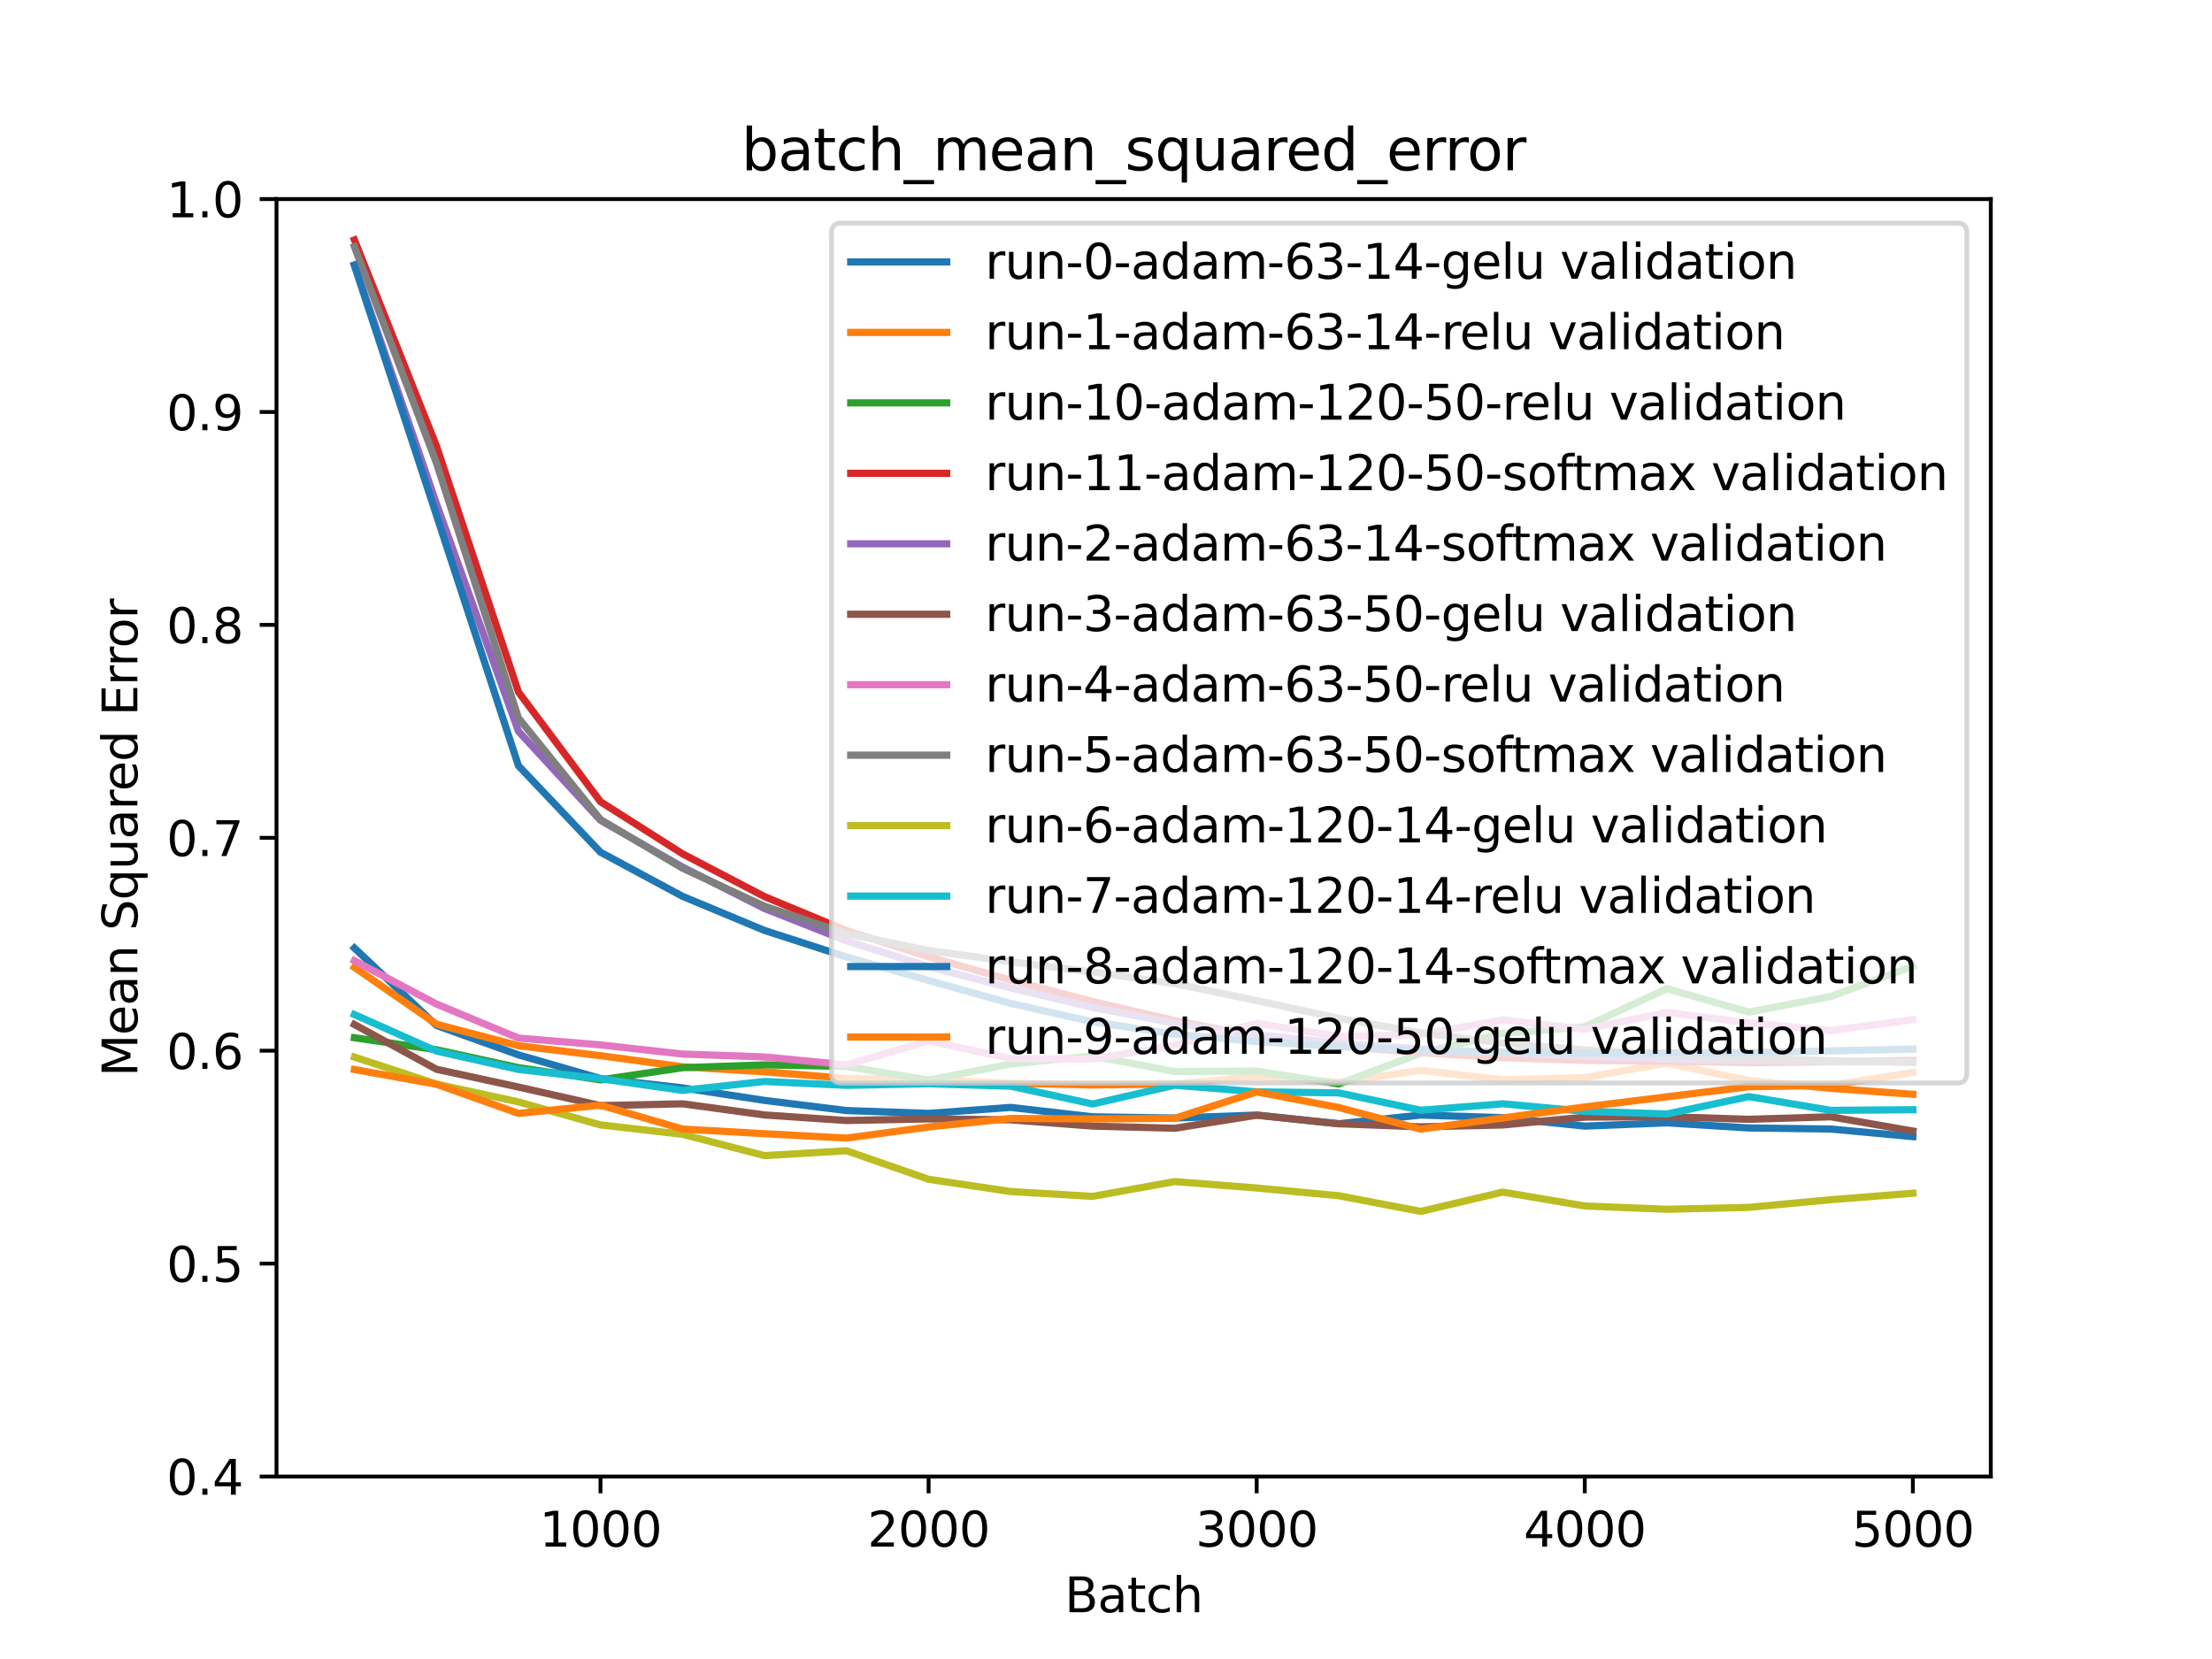 <?xml version="1.0" encoding="utf-8" standalone="no"?>
<!DOCTYPE svg PUBLIC "-//W3C//DTD SVG 1.1//EN"
  "http://www.w3.org/Graphics/SVG/1.1/DTD/svg11.dtd">
<svg height="345.6pt" version="1.1" viewBox="0 0 460.8 345.6" width="460.8pt" xmlns="http://www.w3.org/2000/svg" xmlns:xlink="http://www.w3.org/1999/xlink">
 <defs>
  <style type="text/css">*{stroke-linecap:butt;stroke-linejoin:round;}</style>
 </defs>
 <g id="figure_1">
  <g id="patch_1">
   <path d="M 0 345.6 
L 460.8 345.6 
L 460.8 0 
L 0 0 
z
" style="fill:#ffffff;"/>
  </g>
  <g id="axes_1">
   <g id="patch_2">
    <path d="M 57.6 307.584 
L 414.72 307.584 
L 414.72 41.472 
L 57.6 41.472 
z
" style="fill:#ffffff;"/>
   </g>
   <g id="matplotlib.axis_1">
    <g id="xtick_1">
     <g id="line2d_1">
      <defs>
       <path d="M 0 0 
L 0 3.5 
" id="m50bf892090" style="stroke:#000000;stroke-width:0.8;"/>
      </defs>
      <g>
       <use style="stroke:#000000;stroke-width:0.8;" x="125.094" xlink:href="#m50bf892090" y="307.584"/>
      </g>
     </g>
     <g id="text_1">
      <!-- 1000 -->
      <g transform="translate(112.369 322.182)scale(0.1 -0.1)">
       <defs>
        <path d="M 794 531 
L 1825 531 
L 1825 4091 
L 703 3866 
L 703 4441 
L 1819 4666 
L 2450 4666 
L 2450 531 
L 3481 531 
L 3481 0 
L 794 0 
L 794 531 
z
" id="DejaVuSans-31" transform="scale(0.016)"/>
        <path d="M 2034 4250 
Q 1547 4250 1301 3770 
Q 1056 3291 1056 2328 
Q 1056 1369 1301 889 
Q 1547 409 2034 409 
Q 2525 409 2770 889 
Q 3016 1369 3016 2328 
Q 3016 3291 2770 3770 
Q 2525 4250 2034 4250 
z
M 2034 4750 
Q 2819 4750 3233 4129 
Q 3647 3509 3647 2328 
Q 3647 1150 3233 529 
Q 2819 -91 2034 -91 
Q 1250 -91 836 529 
Q 422 1150 422 2328 
Q 422 3509 836 4129 
Q 1250 4750 2034 4750 
z
" id="DejaVuSans-30" transform="scale(0.016)"/>
       </defs>
       <use xlink:href="#DejaVuSans-31"/>
       <use x="63.623" xlink:href="#DejaVuSans-30"/>
       <use x="127.246" xlink:href="#DejaVuSans-30"/>
       <use x="190.869" xlink:href="#DejaVuSans-30"/>
      </g>
     </g>
    </g>
    <g id="xtick_2">
     <g id="line2d_2">
      <g>
       <use style="stroke:#000000;stroke-width:0.8;" x="193.442" xlink:href="#m50bf892090" y="307.584"/>
      </g>
     </g>
     <g id="text_2">
      <!-- 2000 -->
      <g transform="translate(180.717 322.182)scale(0.1 -0.1)">
       <defs>
        <path d="M 1228 531 
L 3431 531 
L 3431 0 
L 469 0 
L 469 531 
Q 828 903 1448 1529 
Q 2069 2156 2228 2338 
Q 2531 2678 2651 2914 
Q 2772 3150 2772 3378 
Q 2772 3750 2511 3984 
Q 2250 4219 1831 4219 
Q 1534 4219 1204 4116 
Q 875 4013 500 3803 
L 500 4441 
Q 881 4594 1212 4672 
Q 1544 4750 1819 4750 
Q 2544 4750 2975 4387 
Q 3406 4025 3406 3419 
Q 3406 3131 3298 2873 
Q 3191 2616 2906 2266 
Q 2828 2175 2409 1742 
Q 1991 1309 1228 531 
z
" id="DejaVuSans-32" transform="scale(0.016)"/>
       </defs>
       <use xlink:href="#DejaVuSans-32"/>
       <use x="63.623" xlink:href="#DejaVuSans-30"/>
       <use x="127.246" xlink:href="#DejaVuSans-30"/>
       <use x="190.869" xlink:href="#DejaVuSans-30"/>
      </g>
     </g>
    </g>
    <g id="xtick_3">
     <g id="line2d_3">
      <g>
       <use style="stroke:#000000;stroke-width:0.8;" x="261.791" xlink:href="#m50bf892090" y="307.584"/>
      </g>
     </g>
     <g id="text_3">
      <!-- 3000 -->
      <g transform="translate(249.066 322.182)scale(0.1 -0.1)">
       <defs>
        <path d="M 2597 2516 
Q 3050 2419 3304 2112 
Q 3559 1806 3559 1356 
Q 3559 666 3084 287 
Q 2609 -91 1734 -91 
Q 1441 -91 1130 -33 
Q 819 25 488 141 
L 488 750 
Q 750 597 1062 519 
Q 1375 441 1716 441 
Q 2309 441 2620 675 
Q 2931 909 2931 1356 
Q 2931 1769 2642 2001 
Q 2353 2234 1838 2234 
L 1294 2234 
L 1294 2753 
L 1863 2753 
Q 2328 2753 2575 2939 
Q 2822 3125 2822 3475 
Q 2822 3834 2567 4026 
Q 2313 4219 1838 4219 
Q 1578 4219 1281 4162 
Q 984 4106 628 3988 
L 628 4550 
Q 988 4650 1302 4700 
Q 1616 4750 1894 4750 
Q 2613 4750 3031 4423 
Q 3450 4097 3450 3541 
Q 3450 3153 3228 2886 
Q 3006 2619 2597 2516 
z
" id="DejaVuSans-33" transform="scale(0.016)"/>
       </defs>
       <use xlink:href="#DejaVuSans-33"/>
       <use x="63.623" xlink:href="#DejaVuSans-30"/>
       <use x="127.246" xlink:href="#DejaVuSans-30"/>
       <use x="190.869" xlink:href="#DejaVuSans-30"/>
      </g>
     </g>
    </g>
    <g id="xtick_4">
     <g id="line2d_4">
      <g>
       <use style="stroke:#000000;stroke-width:0.8;" x="330.139" xlink:href="#m50bf892090" y="307.584"/>
      </g>
     </g>
     <g id="text_4">
      <!-- 4000 -->
      <g transform="translate(317.414 322.182)scale(0.1 -0.1)">
       <defs>
        <path d="M 2419 4116 
L 825 1625 
L 2419 1625 
L 2419 4116 
z
M 2253 4666 
L 3047 4666 
L 3047 1625 
L 3713 1625 
L 3713 1100 
L 3047 1100 
L 3047 0 
L 2419 0 
L 2419 1100 
L 313 1100 
L 313 1709 
L 2253 4666 
z
" id="DejaVuSans-34" transform="scale(0.016)"/>
       </defs>
       <use xlink:href="#DejaVuSans-34"/>
       <use x="63.623" xlink:href="#DejaVuSans-30"/>
       <use x="127.246" xlink:href="#DejaVuSans-30"/>
       <use x="190.869" xlink:href="#DejaVuSans-30"/>
      </g>
     </g>
    </g>
    <g id="xtick_5">
     <g id="line2d_5">
      <g>
       <use style="stroke:#000000;stroke-width:0.8;" x="398.487" xlink:href="#m50bf892090" y="307.584"/>
      </g>
     </g>
     <g id="text_5">
      <!-- 5000 -->
      <g transform="translate(385.762 322.182)scale(0.1 -0.1)">
       <defs>
        <path d="M 691 4666 
L 3169 4666 
L 3169 4134 
L 1269 4134 
L 1269 2991 
Q 1406 3038 1543 3061 
Q 1681 3084 1819 3084 
Q 2600 3084 3056 2656 
Q 3513 2228 3513 1497 
Q 3513 744 3044 326 
Q 2575 -91 1722 -91 
Q 1428 -91 1123 -41 
Q 819 9 494 109 
L 494 744 
Q 775 591 1075 516 
Q 1375 441 1709 441 
Q 2250 441 2565 725 
Q 2881 1009 2881 1497 
Q 2881 1984 2565 2268 
Q 2250 2553 1709 2553 
Q 1456 2553 1204 2497 
Q 953 2441 691 2322 
L 691 4666 
z
" id="DejaVuSans-35" transform="scale(0.016)"/>
       </defs>
       <use xlink:href="#DejaVuSans-35"/>
       <use x="63.623" xlink:href="#DejaVuSans-30"/>
       <use x="127.246" xlink:href="#DejaVuSans-30"/>
       <use x="190.869" xlink:href="#DejaVuSans-30"/>
      </g>
     </g>
    </g>
    <g id="text_6">
     <!-- Batch -->
     <g transform="translate(221.787 335.861)scale(0.1 -0.1)">
      <defs>
       <path d="M 1259 2228 
L 1259 519 
L 2272 519 
Q 2781 519 3026 730 
Q 3272 941 3272 1375 
Q 3272 1813 3026 2020 
Q 2781 2228 2272 2228 
L 1259 2228 
z
M 1259 4147 
L 1259 2741 
L 2194 2741 
Q 2656 2741 2882 2914 
Q 3109 3088 3109 3444 
Q 3109 3797 2882 3972 
Q 2656 4147 2194 4147 
L 1259 4147 
z
M 628 4666 
L 2241 4666 
Q 2963 4666 3353 4366 
Q 3744 4066 3744 3513 
Q 3744 3084 3544 2831 
Q 3344 2578 2956 2516 
Q 3422 2416 3680 2098 
Q 3938 1781 3938 1306 
Q 3938 681 3513 340 
Q 3088 0 2303 0 
L 628 0 
L 628 4666 
z
" id="DejaVuSans-42" transform="scale(0.016)"/>
       <path d="M 2194 1759 
Q 1497 1759 1228 1600 
Q 959 1441 959 1056 
Q 959 750 1161 570 
Q 1363 391 1709 391 
Q 2188 391 2477 730 
Q 2766 1069 2766 1631 
L 2766 1759 
L 2194 1759 
z
M 3341 1997 
L 3341 0 
L 2766 0 
L 2766 531 
Q 2569 213 2275 61 
Q 1981 -91 1556 -91 
Q 1019 -91 701 211 
Q 384 513 384 1019 
Q 384 1609 779 1909 
Q 1175 2209 1959 2209 
L 2766 2209 
L 2766 2266 
Q 2766 2663 2505 2880 
Q 2244 3097 1772 3097 
Q 1472 3097 1187 3025 
Q 903 2953 641 2809 
L 641 3341 
Q 956 3463 1253 3523 
Q 1550 3584 1831 3584 
Q 2591 3584 2966 3190 
Q 3341 2797 3341 1997 
z
" id="DejaVuSans-61" transform="scale(0.016)"/>
       <path d="M 1172 4494 
L 1172 3500 
L 2356 3500 
L 2356 3053 
L 1172 3053 
L 1172 1153 
Q 1172 725 1289 603 
Q 1406 481 1766 481 
L 2356 481 
L 2356 0 
L 1766 0 
Q 1100 0 847 248 
Q 594 497 594 1153 
L 594 3053 
L 172 3053 
L 172 3500 
L 594 3500 
L 594 4494 
L 1172 4494 
z
" id="DejaVuSans-74" transform="scale(0.016)"/>
       <path d="M 3122 3366 
L 3122 2828 
Q 2878 2963 2633 3030 
Q 2388 3097 2138 3097 
Q 1578 3097 1268 2742 
Q 959 2388 959 1747 
Q 959 1106 1268 751 
Q 1578 397 2138 397 
Q 2388 397 2633 464 
Q 2878 531 3122 666 
L 3122 134 
Q 2881 22 2623 -34 
Q 2366 -91 2075 -91 
Q 1284 -91 818 406 
Q 353 903 353 1747 
Q 353 2603 823 3093 
Q 1294 3584 2113 3584 
Q 2378 3584 2631 3529 
Q 2884 3475 3122 3366 
z
" id="DejaVuSans-63" transform="scale(0.016)"/>
       <path d="M 3513 2113 
L 3513 0 
L 2938 0 
L 2938 2094 
Q 2938 2591 2744 2837 
Q 2550 3084 2163 3084 
Q 1697 3084 1428 2787 
Q 1159 2491 1159 1978 
L 1159 0 
L 581 0 
L 581 4863 
L 1159 4863 
L 1159 2956 
Q 1366 3272 1645 3428 
Q 1925 3584 2291 3584 
Q 2894 3584 3203 3211 
Q 3513 2838 3513 2113 
z
" id="DejaVuSans-68" transform="scale(0.016)"/>
      </defs>
      <use xlink:href="#DejaVuSans-42"/>
      <use x="68.604" xlink:href="#DejaVuSans-61"/>
      <use x="129.883" xlink:href="#DejaVuSans-74"/>
      <use x="169.092" xlink:href="#DejaVuSans-63"/>
      <use x="224.072" xlink:href="#DejaVuSans-68"/>
     </g>
    </g>
   </g>
   <g id="matplotlib.axis_2">
    <g id="ytick_1">
     <g id="line2d_6">
      <defs>
       <path d="M 0 0 
L -3.5 0 
" id="m6aaf5cf693" style="stroke:#000000;stroke-width:0.8;"/>
      </defs>
      <g>
       <use style="stroke:#000000;stroke-width:0.8;" x="57.6" xlink:href="#m6aaf5cf693" y="307.584"/>
      </g>
     </g>
     <g id="text_7">
      <!-- 0.4 -->
      <g transform="translate(34.697 311.383)scale(0.1 -0.1)">
       <defs>
        <path d="M 684 794 
L 1344 794 
L 1344 0 
L 684 0 
L 684 794 
z
" id="DejaVuSans-2e" transform="scale(0.016)"/>
       </defs>
       <use xlink:href="#DejaVuSans-30"/>
       <use x="63.623" xlink:href="#DejaVuSans-2e"/>
       <use x="95.41" xlink:href="#DejaVuSans-34"/>
      </g>
     </g>
    </g>
    <g id="ytick_2">
     <g id="line2d_7">
      <g>
       <use style="stroke:#000000;stroke-width:0.8;" x="57.6" xlink:href="#m6aaf5cf693" y="263.232"/>
      </g>
     </g>
     <g id="text_8">
      <!-- 0.5 -->
      <g transform="translate(34.697 267.031)scale(0.1 -0.1)">
       <use xlink:href="#DejaVuSans-30"/>
       <use x="63.623" xlink:href="#DejaVuSans-2e"/>
       <use x="95.41" xlink:href="#DejaVuSans-35"/>
      </g>
     </g>
    </g>
    <g id="ytick_3">
     <g id="line2d_8">
      <g>
       <use style="stroke:#000000;stroke-width:0.8;" x="57.6" xlink:href="#m6aaf5cf693" y="218.88"/>
      </g>
     </g>
     <g id="text_9">
      <!-- 0.6 -->
      <g transform="translate(34.697 222.679)scale(0.1 -0.1)">
       <defs>
        <path d="M 2113 2584 
Q 1688 2584 1439 2293 
Q 1191 2003 1191 1497 
Q 1191 994 1439 701 
Q 1688 409 2113 409 
Q 2538 409 2786 701 
Q 3034 994 3034 1497 
Q 3034 2003 2786 2293 
Q 2538 2584 2113 2584 
z
M 3366 4563 
L 3366 3988 
Q 3128 4100 2886 4159 
Q 2644 4219 2406 4219 
Q 1781 4219 1451 3797 
Q 1122 3375 1075 2522 
Q 1259 2794 1537 2939 
Q 1816 3084 2150 3084 
Q 2853 3084 3261 2657 
Q 3669 2231 3669 1497 
Q 3669 778 3244 343 
Q 2819 -91 2113 -91 
Q 1303 -91 875 529 
Q 447 1150 447 2328 
Q 447 3434 972 4092 
Q 1497 4750 2381 4750 
Q 2619 4750 2861 4703 
Q 3103 4656 3366 4563 
z
" id="DejaVuSans-36" transform="scale(0.016)"/>
       </defs>
       <use xlink:href="#DejaVuSans-30"/>
       <use x="63.623" xlink:href="#DejaVuSans-2e"/>
       <use x="95.41" xlink:href="#DejaVuSans-36"/>
      </g>
     </g>
    </g>
    <g id="ytick_4">
     <g id="line2d_9">
      <g>
       <use style="stroke:#000000;stroke-width:0.8;" x="57.6" xlink:href="#m6aaf5cf693" y="174.528"/>
      </g>
     </g>
     <g id="text_10">
      <!-- 0.7 -->
      <g transform="translate(34.697 178.327)scale(0.1 -0.1)">
       <defs>
        <path d="M 525 4666 
L 3525 4666 
L 3525 4397 
L 1831 0 
L 1172 0 
L 2766 4134 
L 525 4134 
L 525 4666 
z
" id="DejaVuSans-37" transform="scale(0.016)"/>
       </defs>
       <use xlink:href="#DejaVuSans-30"/>
       <use x="63.623" xlink:href="#DejaVuSans-2e"/>
       <use x="95.41" xlink:href="#DejaVuSans-37"/>
      </g>
     </g>
    </g>
    <g id="ytick_5">
     <g id="line2d_10">
      <g>
       <use style="stroke:#000000;stroke-width:0.8;" x="57.6" xlink:href="#m6aaf5cf693" y="130.176"/>
      </g>
     </g>
     <g id="text_11">
      <!-- 0.8 -->
      <g transform="translate(34.697 133.975)scale(0.1 -0.1)">
       <defs>
        <path d="M 2034 2216 
Q 1584 2216 1326 1975 
Q 1069 1734 1069 1313 
Q 1069 891 1326 650 
Q 1584 409 2034 409 
Q 2484 409 2743 651 
Q 3003 894 3003 1313 
Q 3003 1734 2745 1975 
Q 2488 2216 2034 2216 
z
M 1403 2484 
Q 997 2584 770 2862 
Q 544 3141 544 3541 
Q 544 4100 942 4425 
Q 1341 4750 2034 4750 
Q 2731 4750 3128 4425 
Q 3525 4100 3525 3541 
Q 3525 3141 3298 2862 
Q 3072 2584 2669 2484 
Q 3125 2378 3379 2068 
Q 3634 1759 3634 1313 
Q 3634 634 3220 271 
Q 2806 -91 2034 -91 
Q 1263 -91 848 271 
Q 434 634 434 1313 
Q 434 1759 690 2068 
Q 947 2378 1403 2484 
z
M 1172 3481 
Q 1172 3119 1398 2916 
Q 1625 2713 2034 2713 
Q 2441 2713 2670 2916 
Q 2900 3119 2900 3481 
Q 2900 3844 2670 4047 
Q 2441 4250 2034 4250 
Q 1625 4250 1398 4047 
Q 1172 3844 1172 3481 
z
" id="DejaVuSans-38" transform="scale(0.016)"/>
       </defs>
       <use xlink:href="#DejaVuSans-30"/>
       <use x="63.623" xlink:href="#DejaVuSans-2e"/>
       <use x="95.41" xlink:href="#DejaVuSans-38"/>
      </g>
     </g>
    </g>
    <g id="ytick_6">
     <g id="line2d_11">
      <g>
       <use style="stroke:#000000;stroke-width:0.8;" x="57.6" xlink:href="#m6aaf5cf693" y="85.824"/>
      </g>
     </g>
     <g id="text_12">
      <!-- 0.9 -->
      <g transform="translate(34.697 89.623)scale(0.1 -0.1)">
       <defs>
        <path d="M 703 97 
L 703 672 
Q 941 559 1184 500 
Q 1428 441 1663 441 
Q 2288 441 2617 861 
Q 2947 1281 2994 2138 
Q 2813 1869 2534 1725 
Q 2256 1581 1919 1581 
Q 1219 1581 811 2004 
Q 403 2428 403 3163 
Q 403 3881 828 4315 
Q 1253 4750 1959 4750 
Q 2769 4750 3195 4129 
Q 3622 3509 3622 2328 
Q 3622 1225 3098 567 
Q 2575 -91 1691 -91 
Q 1453 -91 1209 -44 
Q 966 3 703 97 
z
M 1959 2075 
Q 2384 2075 2632 2365 
Q 2881 2656 2881 3163 
Q 2881 3666 2632 3958 
Q 2384 4250 1959 4250 
Q 1534 4250 1286 3958 
Q 1038 3666 1038 3163 
Q 1038 2656 1286 2365 
Q 1534 2075 1959 2075 
z
" id="DejaVuSans-39" transform="scale(0.016)"/>
       </defs>
       <use xlink:href="#DejaVuSans-30"/>
       <use x="63.623" xlink:href="#DejaVuSans-2e"/>
       <use x="95.41" xlink:href="#DejaVuSans-39"/>
      </g>
     </g>
    </g>
    <g id="ytick_7">
     <g id="line2d_12">
      <g>
       <use style="stroke:#000000;stroke-width:0.8;" x="57.6" xlink:href="#m6aaf5cf693" y="41.472"/>
      </g>
     </g>
     <g id="text_13">
      <!-- 1.0 -->
      <g transform="translate(34.697 45.271)scale(0.1 -0.1)">
       <use xlink:href="#DejaVuSans-31"/>
       <use x="63.623" xlink:href="#DejaVuSans-2e"/>
       <use x="95.41" xlink:href="#DejaVuSans-30"/>
      </g>
     </g>
    </g>
    <g id="text_14">
     <!-- Mean Squared Error -->
     <g transform="translate(28.617 224.29)rotate(-90)scale(0.1 -0.1)">
      <defs>
       <path d="M 628 4666 
L 1569 4666 
L 2759 1491 
L 3956 4666 
L 4897 4666 
L 4897 0 
L 4281 0 
L 4281 4097 
L 3078 897 
L 2444 897 
L 1241 4097 
L 1241 0 
L 628 0 
L 628 4666 
z
" id="DejaVuSans-4d" transform="scale(0.016)"/>
       <path d="M 3597 1894 
L 3597 1613 
L 953 1613 
Q 991 1019 1311 708 
Q 1631 397 2203 397 
Q 2534 397 2845 478 
Q 3156 559 3463 722 
L 3463 178 
Q 3153 47 2828 -22 
Q 2503 -91 2169 -91 
Q 1331 -91 842 396 
Q 353 884 353 1716 
Q 353 2575 817 3079 
Q 1281 3584 2069 3584 
Q 2775 3584 3186 3129 
Q 3597 2675 3597 1894 
z
M 3022 2063 
Q 3016 2534 2758 2815 
Q 2500 3097 2075 3097 
Q 1594 3097 1305 2825 
Q 1016 2553 972 2059 
L 3022 2063 
z
" id="DejaVuSans-65" transform="scale(0.016)"/>
       <path d="M 3513 2113 
L 3513 0 
L 2938 0 
L 2938 2094 
Q 2938 2591 2744 2837 
Q 2550 3084 2163 3084 
Q 1697 3084 1428 2787 
Q 1159 2491 1159 1978 
L 1159 0 
L 581 0 
L 581 3500 
L 1159 3500 
L 1159 2956 
Q 1366 3272 1645 3428 
Q 1925 3584 2291 3584 
Q 2894 3584 3203 3211 
Q 3513 2838 3513 2113 
z
" id="DejaVuSans-6e" transform="scale(0.016)"/>
       <path id="DejaVuSans-20" transform="scale(0.016)"/>
       <path d="M 3425 4513 
L 3425 3897 
Q 3066 4069 2747 4153 
Q 2428 4238 2131 4238 
Q 1616 4238 1336 4038 
Q 1056 3838 1056 3469 
Q 1056 3159 1242 3001 
Q 1428 2844 1947 2747 
L 2328 2669 
Q 3034 2534 3370 2195 
Q 3706 1856 3706 1288 
Q 3706 609 3251 259 
Q 2797 -91 1919 -91 
Q 1588 -91 1214 -16 
Q 841 59 441 206 
L 441 856 
Q 825 641 1194 531 
Q 1563 422 1919 422 
Q 2459 422 2753 634 
Q 3047 847 3047 1241 
Q 3047 1584 2836 1778 
Q 2625 1972 2144 2069 
L 1759 2144 
Q 1053 2284 737 2584 
Q 422 2884 422 3419 
Q 422 4038 858 4394 
Q 1294 4750 2059 4750 
Q 2388 4750 2728 4690 
Q 3069 4631 3425 4513 
z
" id="DejaVuSans-53" transform="scale(0.016)"/>
       <path d="M 947 1747 
Q 947 1113 1208 752 
Q 1469 391 1925 391 
Q 2381 391 2643 752 
Q 2906 1113 2906 1747 
Q 2906 2381 2643 2742 
Q 2381 3103 1925 3103 
Q 1469 3103 1208 2742 
Q 947 2381 947 1747 
z
M 2906 525 
Q 2725 213 2448 61 
Q 2172 -91 1784 -91 
Q 1150 -91 751 415 
Q 353 922 353 1747 
Q 353 2572 751 3078 
Q 1150 3584 1784 3584 
Q 2172 3584 2448 3432 
Q 2725 3281 2906 2969 
L 2906 3500 
L 3481 3500 
L 3481 -1331 
L 2906 -1331 
L 2906 525 
z
" id="DejaVuSans-71" transform="scale(0.016)"/>
       <path d="M 544 1381 
L 544 3500 
L 1119 3500 
L 1119 1403 
Q 1119 906 1312 657 
Q 1506 409 1894 409 
Q 2359 409 2629 706 
Q 2900 1003 2900 1516 
L 2900 3500 
L 3475 3500 
L 3475 0 
L 2900 0 
L 2900 538 
Q 2691 219 2414 64 
Q 2138 -91 1772 -91 
Q 1169 -91 856 284 
Q 544 659 544 1381 
z
M 1991 3584 
L 1991 3584 
z
" id="DejaVuSans-75" transform="scale(0.016)"/>
       <path d="M 2631 2963 
Q 2534 3019 2420 3045 
Q 2306 3072 2169 3072 
Q 1681 3072 1420 2755 
Q 1159 2438 1159 1844 
L 1159 0 
L 581 0 
L 581 3500 
L 1159 3500 
L 1159 2956 
Q 1341 3275 1631 3429 
Q 1922 3584 2338 3584 
Q 2397 3584 2469 3576 
Q 2541 3569 2628 3553 
L 2631 2963 
z
" id="DejaVuSans-72" transform="scale(0.016)"/>
       <path d="M 2906 2969 
L 2906 4863 
L 3481 4863 
L 3481 0 
L 2906 0 
L 2906 525 
Q 2725 213 2448 61 
Q 2172 -91 1784 -91 
Q 1150 -91 751 415 
Q 353 922 353 1747 
Q 353 2572 751 3078 
Q 1150 3584 1784 3584 
Q 2172 3584 2448 3432 
Q 2725 3281 2906 2969 
z
M 947 1747 
Q 947 1113 1208 752 
Q 1469 391 1925 391 
Q 2381 391 2643 752 
Q 2906 1113 2906 1747 
Q 2906 2381 2643 2742 
Q 2381 3103 1925 3103 
Q 1469 3103 1208 2742 
Q 947 2381 947 1747 
z
" id="DejaVuSans-64" transform="scale(0.016)"/>
       <path d="M 628 4666 
L 3578 4666 
L 3578 4134 
L 1259 4134 
L 1259 2753 
L 3481 2753 
L 3481 2222 
L 1259 2222 
L 1259 531 
L 3634 531 
L 3634 0 
L 628 0 
L 628 4666 
z
" id="DejaVuSans-45" transform="scale(0.016)"/>
       <path d="M 1959 3097 
Q 1497 3097 1228 2736 
Q 959 2375 959 1747 
Q 959 1119 1226 758 
Q 1494 397 1959 397 
Q 2419 397 2687 759 
Q 2956 1122 2956 1747 
Q 2956 2369 2687 2733 
Q 2419 3097 1959 3097 
z
M 1959 3584 
Q 2709 3584 3137 3096 
Q 3566 2609 3566 1747 
Q 3566 888 3137 398 
Q 2709 -91 1959 -91 
Q 1206 -91 779 398 
Q 353 888 353 1747 
Q 353 2609 779 3096 
Q 1206 3584 1959 3584 
z
" id="DejaVuSans-6f" transform="scale(0.016)"/>
      </defs>
      <use xlink:href="#DejaVuSans-4d"/>
      <use x="86.279" xlink:href="#DejaVuSans-65"/>
      <use x="147.803" xlink:href="#DejaVuSans-61"/>
      <use x="209.082" xlink:href="#DejaVuSans-6e"/>
      <use x="272.461" xlink:href="#DejaVuSans-20"/>
      <use x="304.248" xlink:href="#DejaVuSans-53"/>
      <use x="367.725" xlink:href="#DejaVuSans-71"/>
      <use x="431.201" xlink:href="#DejaVuSans-75"/>
      <use x="494.58" xlink:href="#DejaVuSans-61"/>
      <use x="555.859" xlink:href="#DejaVuSans-72"/>
      <use x="594.723" xlink:href="#DejaVuSans-65"/>
      <use x="656.246" xlink:href="#DejaVuSans-64"/>
      <use x="719.723" xlink:href="#DejaVuSans-20"/>
      <use x="751.51" xlink:href="#DejaVuSans-45"/>
      <use x="814.693" xlink:href="#DejaVuSans-72"/>
      <use x="854.057" xlink:href="#DejaVuSans-72"/>
      <use x="892.92" xlink:href="#DejaVuSans-6f"/>
      <use x="954.102" xlink:href="#DejaVuSans-72"/>
     </g>
    </g>
   </g>
   <g id="line2d_13">
    <path clip-path="url(#pb29c81556e)" d="M 73.833 197.501 
L 90.92 213.623 
L 108.007 219.749 
L 125.094 224.678 
L 142.181 226.622 
L 159.268 229.238 
L 176.355 231.35 
L 193.442 231.941 
L 210.529 230.694 
L 227.616 232.653 
L 244.704 232.909 
L 261.791 232.288 
L 278.878 234.101 
L 295.965 232.285 
L 313.052 232.831 
L 330.139 234.588 
L 347.226 233.907 
L 364.313 234.974 
L 381.4 235.199 
L 398.487 236.786 
" style="fill:none;stroke:#1f77b4;stroke-linecap:square;stroke-width:1.5;"/>
   </g>
   <g id="line2d_14">
    <path clip-path="url(#pb29c81556e)" d="M 73.833 201.511 
L 90.92 213.359 
L 108.007 217.845 
L 125.094 219.916 
L 142.181 222.236 
L 159.268 223.272 
L 176.355 224.641 
L 193.442 224.917 
L 210.529 225.656 
L 227.616 226.017 
L 244.704 225.828 
L 261.791 224.27 
L 278.878 225.471 
L 295.965 222.983 
L 313.052 224.917 
L 330.139 224.485 
L 347.226 221.465 
L 364.313 225.086 
L 381.4 226.719 
L 398.487 227.961 
" style="fill:none;stroke:#ff7f0e;stroke-linecap:square;stroke-width:1.5;"/>
   </g>
   <g id="line2d_15">
    <path clip-path="url(#pb29c81556e)" d="M 73.833 216.185 
L 90.92 218.684 
L 108.007 222.408 
L 125.094 224.959 
L 142.181 222.423 
L 159.268 221.827 
L 176.355 222.17 
L 193.442 225.001 
L 210.529 221.654 
L 227.616 219.979 
L 244.704 223.213 
L 261.791 223.129 
L 278.878 225.813 
L 295.965 219.416 
L 313.052 215.278 
L 330.139 213.9 
L 347.226 205.951 
L 364.313 210.831 
L 381.4 207.575 
L 398.487 201.279 
" style="fill:none;stroke:#2ca02c;stroke-linecap:square;stroke-width:1.5;"/>
   </g>
   <g id="line2d_16">
    <path clip-path="url(#pb29c81556e)" d="M 73.833 49.986 
L 90.92 92.913 
L 108.007 144.167 
L 125.094 167.01 
L 142.181 177.862 
L 159.268 186.783 
L 176.355 193.872 
L 193.442 199.299 
L 210.529 204.168 
L 227.616 208.625 
L 244.704 212.608 
L 261.791 215.861 
L 278.878 217.926 
L 295.965 219.303 
L 313.052 220.334 
L 330.139 220.903 
L 347.226 221.08 
L 364.313 221.374 
L 381.4 221.222 
L 398.487 220.875 
" style="fill:none;stroke:#d62728;stroke-linecap:square;stroke-width:1.5;"/>
   </g>
   <g id="line2d_17">
    <path clip-path="url(#pb29c81556e)" d="M 73.833 55.153 
L 90.92 104.935 
L 108.007 152.35 
L 125.094 170.888 
L 142.181 180.62 
L 159.268 189.269 
L 176.355 196.005 
L 193.442 201.378 
L 210.529 205.805 
L 227.616 209.87 
L 244.704 213.165 
L 261.791 215.552 
L 278.878 217.327 
L 295.965 218.516 
L 313.052 219.276 
L 330.139 220.08 
L 347.226 220.667 
L 364.313 220.838 
L 381.4 221.185 
L 398.487 221.276 
" style="fill:none;stroke:#9467bd;stroke-linecap:square;stroke-width:1.5;"/>
   </g>
   <g id="line2d_18">
    <path clip-path="url(#pb29c81556e)" d="M 73.833 213.426 
L 90.92 222.748 
L 108.007 226.452 
L 125.094 230.317 
L 142.181 229.944 
L 159.268 232.266 
L 176.355 233.424 
L 193.442 233.087 
L 210.529 233.279 
L 227.616 234.585 
L 244.704 235.042 
L 261.791 232.315 
L 278.878 234.095 
L 295.965 234.742 
L 313.052 234.353 
L 330.139 232.718 
L 347.226 232.623 
L 364.313 233.173 
L 381.4 232.645 
L 398.487 235.621 
" style="fill:none;stroke:#8c564b;stroke-linecap:square;stroke-width:1.5;"/>
   </g>
   <g id="line2d_19">
    <path clip-path="url(#pb29c81556e)" d="M 73.833 200.126 
L 90.92 209.154 
L 108.007 216.25 
L 125.094 217.673 
L 142.181 219.582 
L 159.268 220.177 
L 176.355 221.823 
L 193.442 216.847 
L 210.529 220.518 
L 227.616 220.653 
L 244.704 217.731 
L 261.791 213.161 
L 278.878 215.928 
L 295.965 215.501 
L 313.052 212.474 
L 330.139 214.412 
L 347.226 210.895 
L 364.313 213.066 
L 381.4 214.681 
L 398.487 212.421 
" style="fill:none;stroke:#e377c2;stroke-linecap:square;stroke-width:1.5;"/>
   </g>
   <g id="line2d_20">
    <path clip-path="url(#pb29c81556e)" d="M 73.833 51.387 
L 90.92 96.452 
L 108.007 149.582 
L 125.094 170.727 
L 142.181 180.859 
L 159.268 188.786 
L 176.355 194.502 
L 193.442 197.993 
L 210.529 200.352 
L 227.616 202.497 
L 244.704 204.916 
L 261.791 208.443 
L 278.878 212.136 
L 295.965 215.136 
L 313.052 217.323 
L 330.139 218.714 
L 347.226 219.725 
L 364.313 220.393 
L 381.4 220.98 
L 398.487 221.252 
" style="fill:none;stroke:#7f7f7f;stroke-linecap:square;stroke-width:1.5;"/>
   </g>
   <g id="line2d_21">
    <path clip-path="url(#pb29c81556e)" d="M 73.833 220.206 
L 90.92 225.83 
L 108.007 229.553 
L 125.094 234.341 
L 142.181 236.301 
L 159.268 240.735 
L 176.355 239.728 
L 193.442 245.666 
L 210.529 248.217 
L 227.616 249.226 
L 244.704 246.144 
L 261.791 247.483 
L 278.878 249.092 
L 295.965 252.358 
L 313.052 248.334 
L 330.139 251.226 
L 347.226 251.915 
L 364.313 251.516 
L 381.4 249.923 
L 398.487 248.573 
" style="fill:none;stroke:#bcbd22;stroke-linecap:square;stroke-width:1.5;"/>
   </g>
   <g id="line2d_22">
    <path clip-path="url(#pb29c81556e)" d="M 73.833 211.351 
L 90.92 218.963 
L 108.007 222.789 
L 125.094 224.707 
L 142.181 227.149 
L 159.268 225.288 
L 176.355 226.096 
L 193.442 225.77 
L 210.529 226.268 
L 227.616 229.986 
L 244.704 226.069 
L 261.791 227.453 
L 278.878 227.661 
L 295.965 231.281 
L 313.052 229.943 
L 330.139 231.507 
L 347.226 232.061 
L 364.313 228.438 
L 381.4 231.309 
L 398.487 231.177 
" style="fill:none;stroke:#17becf;stroke-linecap:square;stroke-width:1.5;"/>
   </g>
   <g id="line2d_23">
    <path clip-path="url(#pb29c81556e)" d="M 73.833 55.301 
L 90.92 107.325 
L 108.007 159.528 
L 125.094 177.533 
L 142.181 186.722 
L 159.268 193.832 
L 176.355 199.36 
L 193.442 204.251 
L 210.529 209.022 
L 227.616 212.862 
L 244.704 215.445 
L 261.791 216.978 
L 278.878 218.011 
L 295.965 218.849 
L 313.052 219.147 
L 330.139 219.34 
L 347.226 219.366 
L 364.313 219.276 
L 381.4 218.915 
L 398.487 218.546 
" style="fill:none;stroke:#1f77b4;stroke-linecap:square;stroke-width:1.5;"/>
   </g>
   <g id="line2d_24">
    <path clip-path="url(#pb29c81556e)" d="M 73.833 222.803 
L 90.92 225.872 
L 108.007 231.939 
L 125.094 230.225 
L 142.181 235.196 
L 159.268 236.173 
L 176.355 237.086 
L 193.442 234.77 
L 210.529 232.992 
L 227.616 233.094 
L 244.704 232.969 
L 261.791 227.458 
L 278.878 230.711 
L 295.965 235.22 
L 313.052 232.889 
L 330.139 230.599 
L 347.226 228.483 
L 364.313 226.379 
L 381.4 226.11 
L 398.487 223.423 
" style="fill:none;stroke:#ff7f0e;stroke-linecap:square;stroke-width:1.5;"/>
   </g>
   <g id="patch_3">
    <path d="M 57.6 307.584 
L 57.6 41.472 
" style="fill:none;stroke:#000000;stroke-linecap:square;stroke-linejoin:miter;stroke-width:0.8;"/>
   </g>
   <g id="patch_4">
    <path d="M 414.72 307.584 
L 414.72 41.472 
" style="fill:none;stroke:#000000;stroke-linecap:square;stroke-linejoin:miter;stroke-width:0.8;"/>
   </g>
   <g id="patch_5">
    <path d="M 57.6 307.584 
L 414.72 307.584 
" style="fill:none;stroke:#000000;stroke-linecap:square;stroke-linejoin:miter;stroke-width:0.8;"/>
   </g>
   <g id="patch_6">
    <path d="M 57.6 41.472 
L 414.72 41.472 
" style="fill:none;stroke:#000000;stroke-linecap:square;stroke-linejoin:miter;stroke-width:0.8;"/>
   </g>
   <g id="text_15">
    <!-- batch_mean_squared_error -->
    <g transform="translate(154.435 35.472)scale(0.12 -0.12)">
     <defs>
      <path d="M 3116 1747 
Q 3116 2381 2855 2742 
Q 2594 3103 2138 3103 
Q 1681 3103 1420 2742 
Q 1159 2381 1159 1747 
Q 1159 1113 1420 752 
Q 1681 391 2138 391 
Q 2594 391 2855 752 
Q 3116 1113 3116 1747 
z
M 1159 2969 
Q 1341 3281 1617 3432 
Q 1894 3584 2278 3584 
Q 2916 3584 3314 3078 
Q 3713 2572 3713 1747 
Q 3713 922 3314 415 
Q 2916 -91 2278 -91 
Q 1894 -91 1617 61 
Q 1341 213 1159 525 
L 1159 0 
L 581 0 
L 581 4863 
L 1159 4863 
L 1159 2969 
z
" id="DejaVuSans-62" transform="scale(0.016)"/>
      <path d="M 3263 -1063 
L 3263 -1509 
L -63 -1509 
L -63 -1063 
L 3263 -1063 
z
" id="DejaVuSans-5f" transform="scale(0.016)"/>
      <path d="M 3328 2828 
Q 3544 3216 3844 3400 
Q 4144 3584 4550 3584 
Q 5097 3584 5394 3201 
Q 5691 2819 5691 2113 
L 5691 0 
L 5113 0 
L 5113 2094 
Q 5113 2597 4934 2840 
Q 4756 3084 4391 3084 
Q 3944 3084 3684 2787 
Q 3425 2491 3425 1978 
L 3425 0 
L 2847 0 
L 2847 2094 
Q 2847 2600 2669 2842 
Q 2491 3084 2119 3084 
Q 1678 3084 1418 2786 
Q 1159 2488 1159 1978 
L 1159 0 
L 581 0 
L 581 3500 
L 1159 3500 
L 1159 2956 
Q 1356 3278 1631 3431 
Q 1906 3584 2284 3584 
Q 2666 3584 2933 3390 
Q 3200 3197 3328 2828 
z
" id="DejaVuSans-6d" transform="scale(0.016)"/>
      <path d="M 2834 3397 
L 2834 2853 
Q 2591 2978 2328 3040 
Q 2066 3103 1784 3103 
Q 1356 3103 1142 2972 
Q 928 2841 928 2578 
Q 928 2378 1081 2264 
Q 1234 2150 1697 2047 
L 1894 2003 
Q 2506 1872 2764 1633 
Q 3022 1394 3022 966 
Q 3022 478 2636 193 
Q 2250 -91 1575 -91 
Q 1294 -91 989 -36 
Q 684 19 347 128 
L 347 722 
Q 666 556 975 473 
Q 1284 391 1588 391 
Q 1994 391 2212 530 
Q 2431 669 2431 922 
Q 2431 1156 2273 1281 
Q 2116 1406 1581 1522 
L 1381 1569 
Q 847 1681 609 1914 
Q 372 2147 372 2553 
Q 372 3047 722 3315 
Q 1072 3584 1716 3584 
Q 2034 3584 2315 3537 
Q 2597 3491 2834 3397 
z
" id="DejaVuSans-73" transform="scale(0.016)"/>
     </defs>
     <use xlink:href="#DejaVuSans-62"/>
     <use x="63.477" xlink:href="#DejaVuSans-61"/>
     <use x="124.756" xlink:href="#DejaVuSans-74"/>
     <use x="163.965" xlink:href="#DejaVuSans-63"/>
     <use x="218.945" xlink:href="#DejaVuSans-68"/>
     <use x="282.324" xlink:href="#DejaVuSans-5f"/>
     <use x="332.324" xlink:href="#DejaVuSans-6d"/>
     <use x="429.736" xlink:href="#DejaVuSans-65"/>
     <use x="491.26" xlink:href="#DejaVuSans-61"/>
     <use x="552.539" xlink:href="#DejaVuSans-6e"/>
     <use x="615.918" xlink:href="#DejaVuSans-5f"/>
     <use x="665.918" xlink:href="#DejaVuSans-73"/>
     <use x="718.018" xlink:href="#DejaVuSans-71"/>
     <use x="781.494" xlink:href="#DejaVuSans-75"/>
     <use x="844.873" xlink:href="#DejaVuSans-61"/>
     <use x="906.152" xlink:href="#DejaVuSans-72"/>
     <use x="945.016" xlink:href="#DejaVuSans-65"/>
     <use x="1006.539" xlink:href="#DejaVuSans-64"/>
     <use x="1070.016" xlink:href="#DejaVuSans-5f"/>
     <use x="1120.016" xlink:href="#DejaVuSans-65"/>
     <use x="1181.539" xlink:href="#DejaVuSans-72"/>
     <use x="1220.902" xlink:href="#DejaVuSans-72"/>
     <use x="1259.766" xlink:href="#DejaVuSans-6f"/>
     <use x="1320.947" xlink:href="#DejaVuSans-72"/>
    </g>
   </g>
   <g id="legend_1">
    <g id="patch_7">
     <path d="M 175.218 225.609 
L 407.72 225.609 
Q 409.72 225.609 409.72 223.609 
L 409.72 48.472 
Q 409.72 46.472 407.72 46.472 
L 175.218 46.472 
Q 173.218 46.472 173.218 48.472 
L 173.218 223.609 
Q 173.218 225.609 175.218 225.609 
z
" style="fill:#ffffff;opacity:0.8;stroke:#cccccc;stroke-linejoin:miter;"/>
    </g>
    <g id="line2d_25">
     <path d="M 177.218 54.57 
L 197.218 54.57 
" style="fill:none;stroke:#1f77b4;stroke-linecap:square;stroke-width:1.5;"/>
    </g>
    <g id="line2d_26"/>
    <g id="text_16">
     <!-- run-0-adam-63-14-gelu validation -->
     <g transform="translate(205.218 58.07)scale(0.1 -0.1)">
      <defs>
       <path d="M 313 2009 
L 1997 2009 
L 1997 1497 
L 313 1497 
L 313 2009 
z
" id="DejaVuSans-2d" transform="scale(0.016)"/>
       <path d="M 2906 1791 
Q 2906 2416 2648 2759 
Q 2391 3103 1925 3103 
Q 1463 3103 1205 2759 
Q 947 2416 947 1791 
Q 947 1169 1205 825 
Q 1463 481 1925 481 
Q 2391 481 2648 825 
Q 2906 1169 2906 1791 
z
M 3481 434 
Q 3481 -459 3084 -895 
Q 2688 -1331 1869 -1331 
Q 1566 -1331 1297 -1286 
Q 1028 -1241 775 -1147 
L 775 -588 
Q 1028 -725 1275 -790 
Q 1522 -856 1778 -856 
Q 2344 -856 2625 -561 
Q 2906 -266 2906 331 
L 2906 616 
Q 2728 306 2450 153 
Q 2172 0 1784 0 
Q 1141 0 747 490 
Q 353 981 353 1791 
Q 353 2603 747 3093 
Q 1141 3584 1784 3584 
Q 2172 3584 2450 3431 
Q 2728 3278 2906 2969 
L 2906 3500 
L 3481 3500 
L 3481 434 
z
" id="DejaVuSans-67" transform="scale(0.016)"/>
       <path d="M 603 4863 
L 1178 4863 
L 1178 0 
L 603 0 
L 603 4863 
z
" id="DejaVuSans-6c" transform="scale(0.016)"/>
       <path d="M 191 3500 
L 800 3500 
L 1894 563 
L 2988 3500 
L 3597 3500 
L 2284 0 
L 1503 0 
L 191 3500 
z
" id="DejaVuSans-76" transform="scale(0.016)"/>
       <path d="M 603 3500 
L 1178 3500 
L 1178 0 
L 603 0 
L 603 3500 
z
M 603 4863 
L 1178 4863 
L 1178 4134 
L 603 4134 
L 603 4863 
z
" id="DejaVuSans-69" transform="scale(0.016)"/>
      </defs>
      <use xlink:href="#DejaVuSans-72"/>
      <use x="41.113" xlink:href="#DejaVuSans-75"/>
      <use x="104.492" xlink:href="#DejaVuSans-6e"/>
      <use x="167.871" xlink:href="#DejaVuSans-2d"/>
      <use x="203.955" xlink:href="#DejaVuSans-30"/>
      <use x="267.578" xlink:href="#DejaVuSans-2d"/>
      <use x="303.662" xlink:href="#DejaVuSans-61"/>
      <use x="364.941" xlink:href="#DejaVuSans-64"/>
      <use x="428.418" xlink:href="#DejaVuSans-61"/>
      <use x="489.697" xlink:href="#DejaVuSans-6d"/>
      <use x="587.109" xlink:href="#DejaVuSans-2d"/>
      <use x="623.193" xlink:href="#DejaVuSans-36"/>
      <use x="686.816" xlink:href="#DejaVuSans-33"/>
      <use x="750.439" xlink:href="#DejaVuSans-2d"/>
      <use x="786.523" xlink:href="#DejaVuSans-31"/>
      <use x="850.146" xlink:href="#DejaVuSans-34"/>
      <use x="913.77" xlink:href="#DejaVuSans-2d"/>
      <use x="949.854" xlink:href="#DejaVuSans-67"/>
      <use x="1013.33" xlink:href="#DejaVuSans-65"/>
      <use x="1074.854" xlink:href="#DejaVuSans-6c"/>
      <use x="1102.637" xlink:href="#DejaVuSans-75"/>
      <use x="1166.016" xlink:href="#DejaVuSans-20"/>
      <use x="1197.803" xlink:href="#DejaVuSans-76"/>
      <use x="1256.982" xlink:href="#DejaVuSans-61"/>
      <use x="1318.262" xlink:href="#DejaVuSans-6c"/>
      <use x="1346.045" xlink:href="#DejaVuSans-69"/>
      <use x="1373.828" xlink:href="#DejaVuSans-64"/>
      <use x="1437.305" xlink:href="#DejaVuSans-61"/>
      <use x="1498.584" xlink:href="#DejaVuSans-74"/>
      <use x="1537.793" xlink:href="#DejaVuSans-69"/>
      <use x="1565.576" xlink:href="#DejaVuSans-6f"/>
      <use x="1626.758" xlink:href="#DejaVuSans-6e"/>
     </g>
    </g>
    <g id="line2d_27">
     <path d="M 177.218 69.249 
L 197.218 69.249 
" style="fill:none;stroke:#ff7f0e;stroke-linecap:square;stroke-width:1.5;"/>
    </g>
    <g id="line2d_28"/>
    <g id="text_17">
     <!-- run-1-adam-63-14-relu validation -->
     <g transform="translate(205.218 72.749)scale(0.1 -0.1)">
      <use xlink:href="#DejaVuSans-72"/>
      <use x="41.113" xlink:href="#DejaVuSans-75"/>
      <use x="104.492" xlink:href="#DejaVuSans-6e"/>
      <use x="167.871" xlink:href="#DejaVuSans-2d"/>
      <use x="203.955" xlink:href="#DejaVuSans-31"/>
      <use x="267.578" xlink:href="#DejaVuSans-2d"/>
      <use x="303.662" xlink:href="#DejaVuSans-61"/>
      <use x="364.941" xlink:href="#DejaVuSans-64"/>
      <use x="428.418" xlink:href="#DejaVuSans-61"/>
      <use x="489.697" xlink:href="#DejaVuSans-6d"/>
      <use x="587.109" xlink:href="#DejaVuSans-2d"/>
      <use x="623.193" xlink:href="#DejaVuSans-36"/>
      <use x="686.816" xlink:href="#DejaVuSans-33"/>
      <use x="750.439" xlink:href="#DejaVuSans-2d"/>
      <use x="786.523" xlink:href="#DejaVuSans-31"/>
      <use x="850.146" xlink:href="#DejaVuSans-34"/>
      <use x="913.77" xlink:href="#DejaVuSans-2d"/>
      <use x="949.854" xlink:href="#DejaVuSans-72"/>
      <use x="988.717" xlink:href="#DejaVuSans-65"/>
      <use x="1050.24" xlink:href="#DejaVuSans-6c"/>
      <use x="1078.023" xlink:href="#DejaVuSans-75"/>
      <use x="1141.402" xlink:href="#DejaVuSans-20"/>
      <use x="1173.189" xlink:href="#DejaVuSans-76"/>
      <use x="1232.369" xlink:href="#DejaVuSans-61"/>
      <use x="1293.648" xlink:href="#DejaVuSans-6c"/>
      <use x="1321.432" xlink:href="#DejaVuSans-69"/>
      <use x="1349.215" xlink:href="#DejaVuSans-64"/>
      <use x="1412.691" xlink:href="#DejaVuSans-61"/>
      <use x="1473.971" xlink:href="#DejaVuSans-74"/>
      <use x="1513.18" xlink:href="#DejaVuSans-69"/>
      <use x="1540.963" xlink:href="#DejaVuSans-6f"/>
      <use x="1602.145" xlink:href="#DejaVuSans-6e"/>
     </g>
    </g>
    <g id="line2d_29">
     <path d="M 177.218 83.927 
L 197.218 83.927 
" style="fill:none;stroke:#2ca02c;stroke-linecap:square;stroke-width:1.5;"/>
    </g>
    <g id="line2d_30"/>
    <g id="text_18">
     <!-- run-10-adam-120-50-relu validation -->
     <g transform="translate(205.218 87.427)scale(0.1 -0.1)">
      <use xlink:href="#DejaVuSans-72"/>
      <use x="41.113" xlink:href="#DejaVuSans-75"/>
      <use x="104.492" xlink:href="#DejaVuSans-6e"/>
      <use x="167.871" xlink:href="#DejaVuSans-2d"/>
      <use x="203.955" xlink:href="#DejaVuSans-31"/>
      <use x="267.578" xlink:href="#DejaVuSans-30"/>
      <use x="331.201" xlink:href="#DejaVuSans-2d"/>
      <use x="367.285" xlink:href="#DejaVuSans-61"/>
      <use x="428.564" xlink:href="#DejaVuSans-64"/>
      <use x="492.041" xlink:href="#DejaVuSans-61"/>
      <use x="553.32" xlink:href="#DejaVuSans-6d"/>
      <use x="650.732" xlink:href="#DejaVuSans-2d"/>
      <use x="686.816" xlink:href="#DejaVuSans-31"/>
      <use x="750.439" xlink:href="#DejaVuSans-32"/>
      <use x="814.062" xlink:href="#DejaVuSans-30"/>
      <use x="877.686" xlink:href="#DejaVuSans-2d"/>
      <use x="913.77" xlink:href="#DejaVuSans-35"/>
      <use x="977.393" xlink:href="#DejaVuSans-30"/>
      <use x="1041.016" xlink:href="#DejaVuSans-2d"/>
      <use x="1077.1" xlink:href="#DejaVuSans-72"/>
      <use x="1115.963" xlink:href="#DejaVuSans-65"/>
      <use x="1177.486" xlink:href="#DejaVuSans-6c"/>
      <use x="1205.27" xlink:href="#DejaVuSans-75"/>
      <use x="1268.648" xlink:href="#DejaVuSans-20"/>
      <use x="1300.436" xlink:href="#DejaVuSans-76"/>
      <use x="1359.615" xlink:href="#DejaVuSans-61"/>
      <use x="1420.895" xlink:href="#DejaVuSans-6c"/>
      <use x="1448.678" xlink:href="#DejaVuSans-69"/>
      <use x="1476.461" xlink:href="#DejaVuSans-64"/>
      <use x="1539.938" xlink:href="#DejaVuSans-61"/>
      <use x="1601.217" xlink:href="#DejaVuSans-74"/>
      <use x="1640.426" xlink:href="#DejaVuSans-69"/>
      <use x="1668.209" xlink:href="#DejaVuSans-6f"/>
      <use x="1729.391" xlink:href="#DejaVuSans-6e"/>
     </g>
    </g>
    <g id="line2d_31">
     <path d="M 177.218 98.605 
L 197.218 98.605 
" style="fill:none;stroke:#d62728;stroke-linecap:square;stroke-width:1.5;"/>
    </g>
    <g id="line2d_32"/>
    <g id="text_19">
     <!-- run-11-adam-120-50-softmax validation -->
     <g transform="translate(205.218 102.105)scale(0.1 -0.1)">
      <defs>
       <path d="M 2375 4863 
L 2375 4384 
L 1825 4384 
Q 1516 4384 1395 4259 
Q 1275 4134 1275 3809 
L 1275 3500 
L 2222 3500 
L 2222 3053 
L 1275 3053 
L 1275 0 
L 697 0 
L 697 3053 
L 147 3053 
L 147 3500 
L 697 3500 
L 697 3744 
Q 697 4328 969 4595 
Q 1241 4863 1831 4863 
L 2375 4863 
z
" id="DejaVuSans-66" transform="scale(0.016)"/>
       <path d="M 3513 3500 
L 2247 1797 
L 3578 0 
L 2900 0 
L 1881 1375 
L 863 0 
L 184 0 
L 1544 1831 
L 300 3500 
L 978 3500 
L 1906 2253 
L 2834 3500 
L 3513 3500 
z
" id="DejaVuSans-78" transform="scale(0.016)"/>
      </defs>
      <use xlink:href="#DejaVuSans-72"/>
      <use x="41.113" xlink:href="#DejaVuSans-75"/>
      <use x="104.492" xlink:href="#DejaVuSans-6e"/>
      <use x="167.871" xlink:href="#DejaVuSans-2d"/>
      <use x="203.955" xlink:href="#DejaVuSans-31"/>
      <use x="267.578" xlink:href="#DejaVuSans-31"/>
      <use x="331.201" xlink:href="#DejaVuSans-2d"/>
      <use x="367.285" xlink:href="#DejaVuSans-61"/>
      <use x="428.564" xlink:href="#DejaVuSans-64"/>
      <use x="492.041" xlink:href="#DejaVuSans-61"/>
      <use x="553.32" xlink:href="#DejaVuSans-6d"/>
      <use x="650.732" xlink:href="#DejaVuSans-2d"/>
      <use x="686.816" xlink:href="#DejaVuSans-31"/>
      <use x="750.439" xlink:href="#DejaVuSans-32"/>
      <use x="814.062" xlink:href="#DejaVuSans-30"/>
      <use x="877.686" xlink:href="#DejaVuSans-2d"/>
      <use x="913.77" xlink:href="#DejaVuSans-35"/>
      <use x="977.393" xlink:href="#DejaVuSans-30"/>
      <use x="1041.016" xlink:href="#DejaVuSans-2d"/>
      <use x="1077.1" xlink:href="#DejaVuSans-73"/>
      <use x="1129.199" xlink:href="#DejaVuSans-6f"/>
      <use x="1190.381" xlink:href="#DejaVuSans-66"/>
      <use x="1223.836" xlink:href="#DejaVuSans-74"/>
      <use x="1263.045" xlink:href="#DejaVuSans-6d"/>
      <use x="1360.457" xlink:href="#DejaVuSans-61"/>
      <use x="1421.736" xlink:href="#DejaVuSans-78"/>
      <use x="1480.916" xlink:href="#DejaVuSans-20"/>
      <use x="1512.703" xlink:href="#DejaVuSans-76"/>
      <use x="1571.883" xlink:href="#DejaVuSans-61"/>
      <use x="1633.162" xlink:href="#DejaVuSans-6c"/>
      <use x="1660.945" xlink:href="#DejaVuSans-69"/>
      <use x="1688.729" xlink:href="#DejaVuSans-64"/>
      <use x="1752.205" xlink:href="#DejaVuSans-61"/>
      <use x="1813.484" xlink:href="#DejaVuSans-74"/>
      <use x="1852.693" xlink:href="#DejaVuSans-69"/>
      <use x="1880.477" xlink:href="#DejaVuSans-6f"/>
      <use x="1941.658" xlink:href="#DejaVuSans-6e"/>
     </g>
    </g>
    <g id="line2d_33">
     <path d="M 177.218 113.283 
L 197.218 113.283 
" style="fill:none;stroke:#9467bd;stroke-linecap:square;stroke-width:1.5;"/>
    </g>
    <g id="line2d_34"/>
    <g id="text_20">
     <!-- run-2-adam-63-14-softmax validation -->
     <g transform="translate(205.218 116.783)scale(0.1 -0.1)">
      <use xlink:href="#DejaVuSans-72"/>
      <use x="41.113" xlink:href="#DejaVuSans-75"/>
      <use x="104.492" xlink:href="#DejaVuSans-6e"/>
      <use x="167.871" xlink:href="#DejaVuSans-2d"/>
      <use x="203.955" xlink:href="#DejaVuSans-32"/>
      <use x="267.578" xlink:href="#DejaVuSans-2d"/>
      <use x="303.662" xlink:href="#DejaVuSans-61"/>
      <use x="364.941" xlink:href="#DejaVuSans-64"/>
      <use x="428.418" xlink:href="#DejaVuSans-61"/>
      <use x="489.697" xlink:href="#DejaVuSans-6d"/>
      <use x="587.109" xlink:href="#DejaVuSans-2d"/>
      <use x="623.193" xlink:href="#DejaVuSans-36"/>
      <use x="686.816" xlink:href="#DejaVuSans-33"/>
      <use x="750.439" xlink:href="#DejaVuSans-2d"/>
      <use x="786.523" xlink:href="#DejaVuSans-31"/>
      <use x="850.146" xlink:href="#DejaVuSans-34"/>
      <use x="913.77" xlink:href="#DejaVuSans-2d"/>
      <use x="949.854" xlink:href="#DejaVuSans-73"/>
      <use x="1001.953" xlink:href="#DejaVuSans-6f"/>
      <use x="1063.135" xlink:href="#DejaVuSans-66"/>
      <use x="1096.59" xlink:href="#DejaVuSans-74"/>
      <use x="1135.799" xlink:href="#DejaVuSans-6d"/>
      <use x="1233.211" xlink:href="#DejaVuSans-61"/>
      <use x="1294.49" xlink:href="#DejaVuSans-78"/>
      <use x="1353.67" xlink:href="#DejaVuSans-20"/>
      <use x="1385.457" xlink:href="#DejaVuSans-76"/>
      <use x="1444.637" xlink:href="#DejaVuSans-61"/>
      <use x="1505.916" xlink:href="#DejaVuSans-6c"/>
      <use x="1533.699" xlink:href="#DejaVuSans-69"/>
      <use x="1561.482" xlink:href="#DejaVuSans-64"/>
      <use x="1624.959" xlink:href="#DejaVuSans-61"/>
      <use x="1686.238" xlink:href="#DejaVuSans-74"/>
      <use x="1725.447" xlink:href="#DejaVuSans-69"/>
      <use x="1753.23" xlink:href="#DejaVuSans-6f"/>
      <use x="1814.412" xlink:href="#DejaVuSans-6e"/>
     </g>
    </g>
    <g id="line2d_35">
     <path d="M 177.218 127.961 
L 197.218 127.961 
" style="fill:none;stroke:#8c564b;stroke-linecap:square;stroke-width:1.5;"/>
    </g>
    <g id="line2d_36"/>
    <g id="text_21">
     <!-- run-3-adam-63-50-gelu validation -->
     <g transform="translate(205.218 131.461)scale(0.1 -0.1)">
      <use xlink:href="#DejaVuSans-72"/>
      <use x="41.113" xlink:href="#DejaVuSans-75"/>
      <use x="104.492" xlink:href="#DejaVuSans-6e"/>
      <use x="167.871" xlink:href="#DejaVuSans-2d"/>
      <use x="203.955" xlink:href="#DejaVuSans-33"/>
      <use x="267.578" xlink:href="#DejaVuSans-2d"/>
      <use x="303.662" xlink:href="#DejaVuSans-61"/>
      <use x="364.941" xlink:href="#DejaVuSans-64"/>
      <use x="428.418" xlink:href="#DejaVuSans-61"/>
      <use x="489.697" xlink:href="#DejaVuSans-6d"/>
      <use x="587.109" xlink:href="#DejaVuSans-2d"/>
      <use x="623.193" xlink:href="#DejaVuSans-36"/>
      <use x="686.816" xlink:href="#DejaVuSans-33"/>
      <use x="750.439" xlink:href="#DejaVuSans-2d"/>
      <use x="786.523" xlink:href="#DejaVuSans-35"/>
      <use x="850.146" xlink:href="#DejaVuSans-30"/>
      <use x="913.77" xlink:href="#DejaVuSans-2d"/>
      <use x="949.854" xlink:href="#DejaVuSans-67"/>
      <use x="1013.33" xlink:href="#DejaVuSans-65"/>
      <use x="1074.854" xlink:href="#DejaVuSans-6c"/>
      <use x="1102.637" xlink:href="#DejaVuSans-75"/>
      <use x="1166.016" xlink:href="#DejaVuSans-20"/>
      <use x="1197.803" xlink:href="#DejaVuSans-76"/>
      <use x="1256.982" xlink:href="#DejaVuSans-61"/>
      <use x="1318.262" xlink:href="#DejaVuSans-6c"/>
      <use x="1346.045" xlink:href="#DejaVuSans-69"/>
      <use x="1373.828" xlink:href="#DejaVuSans-64"/>
      <use x="1437.305" xlink:href="#DejaVuSans-61"/>
      <use x="1498.584" xlink:href="#DejaVuSans-74"/>
      <use x="1537.793" xlink:href="#DejaVuSans-69"/>
      <use x="1565.576" xlink:href="#DejaVuSans-6f"/>
      <use x="1626.758" xlink:href="#DejaVuSans-6e"/>
     </g>
    </g>
    <g id="line2d_37">
     <path d="M 177.218 142.639 
L 197.218 142.639 
" style="fill:none;stroke:#e377c2;stroke-linecap:square;stroke-width:1.5;"/>
    </g>
    <g id="line2d_38"/>
    <g id="text_22">
     <!-- run-4-adam-63-50-relu validation -->
     <g transform="translate(205.218 146.139)scale(0.1 -0.1)">
      <use xlink:href="#DejaVuSans-72"/>
      <use x="41.113" xlink:href="#DejaVuSans-75"/>
      <use x="104.492" xlink:href="#DejaVuSans-6e"/>
      <use x="167.871" xlink:href="#DejaVuSans-2d"/>
      <use x="203.955" xlink:href="#DejaVuSans-34"/>
      <use x="267.578" xlink:href="#DejaVuSans-2d"/>
      <use x="303.662" xlink:href="#DejaVuSans-61"/>
      <use x="364.941" xlink:href="#DejaVuSans-64"/>
      <use x="428.418" xlink:href="#DejaVuSans-61"/>
      <use x="489.697" xlink:href="#DejaVuSans-6d"/>
      <use x="587.109" xlink:href="#DejaVuSans-2d"/>
      <use x="623.193" xlink:href="#DejaVuSans-36"/>
      <use x="686.816" xlink:href="#DejaVuSans-33"/>
      <use x="750.439" xlink:href="#DejaVuSans-2d"/>
      <use x="786.523" xlink:href="#DejaVuSans-35"/>
      <use x="850.146" xlink:href="#DejaVuSans-30"/>
      <use x="913.77" xlink:href="#DejaVuSans-2d"/>
      <use x="949.854" xlink:href="#DejaVuSans-72"/>
      <use x="988.717" xlink:href="#DejaVuSans-65"/>
      <use x="1050.24" xlink:href="#DejaVuSans-6c"/>
      <use x="1078.023" xlink:href="#DejaVuSans-75"/>
      <use x="1141.402" xlink:href="#DejaVuSans-20"/>
      <use x="1173.189" xlink:href="#DejaVuSans-76"/>
      <use x="1232.369" xlink:href="#DejaVuSans-61"/>
      <use x="1293.648" xlink:href="#DejaVuSans-6c"/>
      <use x="1321.432" xlink:href="#DejaVuSans-69"/>
      <use x="1349.215" xlink:href="#DejaVuSans-64"/>
      <use x="1412.691" xlink:href="#DejaVuSans-61"/>
      <use x="1473.971" xlink:href="#DejaVuSans-74"/>
      <use x="1513.18" xlink:href="#DejaVuSans-69"/>
      <use x="1540.963" xlink:href="#DejaVuSans-6f"/>
      <use x="1602.145" xlink:href="#DejaVuSans-6e"/>
     </g>
    </g>
    <g id="line2d_39">
     <path d="M 177.218 157.317 
L 197.218 157.317 
" style="fill:none;stroke:#7f7f7f;stroke-linecap:square;stroke-width:1.5;"/>
    </g>
    <g id="line2d_40"/>
    <g id="text_23">
     <!-- run-5-adam-63-50-softmax validation -->
     <g transform="translate(205.218 160.817)scale(0.1 -0.1)">
      <use xlink:href="#DejaVuSans-72"/>
      <use x="41.113" xlink:href="#DejaVuSans-75"/>
      <use x="104.492" xlink:href="#DejaVuSans-6e"/>
      <use x="167.871" xlink:href="#DejaVuSans-2d"/>
      <use x="203.955" xlink:href="#DejaVuSans-35"/>
      <use x="267.578" xlink:href="#DejaVuSans-2d"/>
      <use x="303.662" xlink:href="#DejaVuSans-61"/>
      <use x="364.941" xlink:href="#DejaVuSans-64"/>
      <use x="428.418" xlink:href="#DejaVuSans-61"/>
      <use x="489.697" xlink:href="#DejaVuSans-6d"/>
      <use x="587.109" xlink:href="#DejaVuSans-2d"/>
      <use x="623.193" xlink:href="#DejaVuSans-36"/>
      <use x="686.816" xlink:href="#DejaVuSans-33"/>
      <use x="750.439" xlink:href="#DejaVuSans-2d"/>
      <use x="786.523" xlink:href="#DejaVuSans-35"/>
      <use x="850.146" xlink:href="#DejaVuSans-30"/>
      <use x="913.77" xlink:href="#DejaVuSans-2d"/>
      <use x="949.854" xlink:href="#DejaVuSans-73"/>
      <use x="1001.953" xlink:href="#DejaVuSans-6f"/>
      <use x="1063.135" xlink:href="#DejaVuSans-66"/>
      <use x="1096.59" xlink:href="#DejaVuSans-74"/>
      <use x="1135.799" xlink:href="#DejaVuSans-6d"/>
      <use x="1233.211" xlink:href="#DejaVuSans-61"/>
      <use x="1294.49" xlink:href="#DejaVuSans-78"/>
      <use x="1353.67" xlink:href="#DejaVuSans-20"/>
      <use x="1385.457" xlink:href="#DejaVuSans-76"/>
      <use x="1444.637" xlink:href="#DejaVuSans-61"/>
      <use x="1505.916" xlink:href="#DejaVuSans-6c"/>
      <use x="1533.699" xlink:href="#DejaVuSans-69"/>
      <use x="1561.482" xlink:href="#DejaVuSans-64"/>
      <use x="1624.959" xlink:href="#DejaVuSans-61"/>
      <use x="1686.238" xlink:href="#DejaVuSans-74"/>
      <use x="1725.447" xlink:href="#DejaVuSans-69"/>
      <use x="1753.23" xlink:href="#DejaVuSans-6f"/>
      <use x="1814.412" xlink:href="#DejaVuSans-6e"/>
     </g>
    </g>
    <g id="line2d_41">
     <path d="M 177.218 171.995 
L 197.218 171.995 
" style="fill:none;stroke:#bcbd22;stroke-linecap:square;stroke-width:1.5;"/>
    </g>
    <g id="line2d_42"/>
    <g id="text_24">
     <!-- run-6-adam-120-14-gelu validation -->
     <g transform="translate(205.218 175.495)scale(0.1 -0.1)">
      <use xlink:href="#DejaVuSans-72"/>
      <use x="41.113" xlink:href="#DejaVuSans-75"/>
      <use x="104.492" xlink:href="#DejaVuSans-6e"/>
      <use x="167.871" xlink:href="#DejaVuSans-2d"/>
      <use x="203.955" xlink:href="#DejaVuSans-36"/>
      <use x="267.578" xlink:href="#DejaVuSans-2d"/>
      <use x="303.662" xlink:href="#DejaVuSans-61"/>
      <use x="364.941" xlink:href="#DejaVuSans-64"/>
      <use x="428.418" xlink:href="#DejaVuSans-61"/>
      <use x="489.697" xlink:href="#DejaVuSans-6d"/>
      <use x="587.109" xlink:href="#DejaVuSans-2d"/>
      <use x="623.193" xlink:href="#DejaVuSans-31"/>
      <use x="686.816" xlink:href="#DejaVuSans-32"/>
      <use x="750.439" xlink:href="#DejaVuSans-30"/>
      <use x="814.062" xlink:href="#DejaVuSans-2d"/>
      <use x="850.146" xlink:href="#DejaVuSans-31"/>
      <use x="913.77" xlink:href="#DejaVuSans-34"/>
      <use x="977.393" xlink:href="#DejaVuSans-2d"/>
      <use x="1013.477" xlink:href="#DejaVuSans-67"/>
      <use x="1076.953" xlink:href="#DejaVuSans-65"/>
      <use x="1138.477" xlink:href="#DejaVuSans-6c"/>
      <use x="1166.26" xlink:href="#DejaVuSans-75"/>
      <use x="1229.639" xlink:href="#DejaVuSans-20"/>
      <use x="1261.426" xlink:href="#DejaVuSans-76"/>
      <use x="1320.605" xlink:href="#DejaVuSans-61"/>
      <use x="1381.885" xlink:href="#DejaVuSans-6c"/>
      <use x="1409.668" xlink:href="#DejaVuSans-69"/>
      <use x="1437.451" xlink:href="#DejaVuSans-64"/>
      <use x="1500.928" xlink:href="#DejaVuSans-61"/>
      <use x="1562.207" xlink:href="#DejaVuSans-74"/>
      <use x="1601.416" xlink:href="#DejaVuSans-69"/>
      <use x="1629.199" xlink:href="#DejaVuSans-6f"/>
      <use x="1690.381" xlink:href="#DejaVuSans-6e"/>
     </g>
    </g>
    <g id="line2d_43">
     <path d="M 177.218 186.674 
L 197.218 186.674 
" style="fill:none;stroke:#17becf;stroke-linecap:square;stroke-width:1.5;"/>
    </g>
    <g id="line2d_44"/>
    <g id="text_25">
     <!-- run-7-adam-120-14-relu validation -->
     <g transform="translate(205.218 190.174)scale(0.1 -0.1)">
      <use xlink:href="#DejaVuSans-72"/>
      <use x="41.113" xlink:href="#DejaVuSans-75"/>
      <use x="104.492" xlink:href="#DejaVuSans-6e"/>
      <use x="167.871" xlink:href="#DejaVuSans-2d"/>
      <use x="203.955" xlink:href="#DejaVuSans-37"/>
      <use x="267.578" xlink:href="#DejaVuSans-2d"/>
      <use x="303.662" xlink:href="#DejaVuSans-61"/>
      <use x="364.941" xlink:href="#DejaVuSans-64"/>
      <use x="428.418" xlink:href="#DejaVuSans-61"/>
      <use x="489.697" xlink:href="#DejaVuSans-6d"/>
      <use x="587.109" xlink:href="#DejaVuSans-2d"/>
      <use x="623.193" xlink:href="#DejaVuSans-31"/>
      <use x="686.816" xlink:href="#DejaVuSans-32"/>
      <use x="750.439" xlink:href="#DejaVuSans-30"/>
      <use x="814.062" xlink:href="#DejaVuSans-2d"/>
      <use x="850.146" xlink:href="#DejaVuSans-31"/>
      <use x="913.77" xlink:href="#DejaVuSans-34"/>
      <use x="977.393" xlink:href="#DejaVuSans-2d"/>
      <use x="1013.477" xlink:href="#DejaVuSans-72"/>
      <use x="1052.34" xlink:href="#DejaVuSans-65"/>
      <use x="1113.863" xlink:href="#DejaVuSans-6c"/>
      <use x="1141.646" xlink:href="#DejaVuSans-75"/>
      <use x="1205.025" xlink:href="#DejaVuSans-20"/>
      <use x="1236.812" xlink:href="#DejaVuSans-76"/>
      <use x="1295.992" xlink:href="#DejaVuSans-61"/>
      <use x="1357.271" xlink:href="#DejaVuSans-6c"/>
      <use x="1385.055" xlink:href="#DejaVuSans-69"/>
      <use x="1412.838" xlink:href="#DejaVuSans-64"/>
      <use x="1476.314" xlink:href="#DejaVuSans-61"/>
      <use x="1537.594" xlink:href="#DejaVuSans-74"/>
      <use x="1576.803" xlink:href="#DejaVuSans-69"/>
      <use x="1604.586" xlink:href="#DejaVuSans-6f"/>
      <use x="1665.768" xlink:href="#DejaVuSans-6e"/>
     </g>
    </g>
    <g id="line2d_45">
     <path d="M 177.218 201.352 
L 197.218 201.352 
" style="fill:none;stroke:#1f77b4;stroke-linecap:square;stroke-width:1.5;"/>
    </g>
    <g id="line2d_46"/>
    <g id="text_26">
     <!-- run-8-adam-120-14-softmax validation -->
     <g transform="translate(205.218 204.852)scale(0.1 -0.1)">
      <use xlink:href="#DejaVuSans-72"/>
      <use x="41.113" xlink:href="#DejaVuSans-75"/>
      <use x="104.492" xlink:href="#DejaVuSans-6e"/>
      <use x="167.871" xlink:href="#DejaVuSans-2d"/>
      <use x="203.955" xlink:href="#DejaVuSans-38"/>
      <use x="267.578" xlink:href="#DejaVuSans-2d"/>
      <use x="303.662" xlink:href="#DejaVuSans-61"/>
      <use x="364.941" xlink:href="#DejaVuSans-64"/>
      <use x="428.418" xlink:href="#DejaVuSans-61"/>
      <use x="489.697" xlink:href="#DejaVuSans-6d"/>
      <use x="587.109" xlink:href="#DejaVuSans-2d"/>
      <use x="623.193" xlink:href="#DejaVuSans-31"/>
      <use x="686.816" xlink:href="#DejaVuSans-32"/>
      <use x="750.439" xlink:href="#DejaVuSans-30"/>
      <use x="814.062" xlink:href="#DejaVuSans-2d"/>
      <use x="850.146" xlink:href="#DejaVuSans-31"/>
      <use x="913.77" xlink:href="#DejaVuSans-34"/>
      <use x="977.393" xlink:href="#DejaVuSans-2d"/>
      <use x="1013.477" xlink:href="#DejaVuSans-73"/>
      <use x="1065.576" xlink:href="#DejaVuSans-6f"/>
      <use x="1126.758" xlink:href="#DejaVuSans-66"/>
      <use x="1160.213" xlink:href="#DejaVuSans-74"/>
      <use x="1199.422" xlink:href="#DejaVuSans-6d"/>
      <use x="1296.834" xlink:href="#DejaVuSans-61"/>
      <use x="1358.113" xlink:href="#DejaVuSans-78"/>
      <use x="1417.293" xlink:href="#DejaVuSans-20"/>
      <use x="1449.08" xlink:href="#DejaVuSans-76"/>
      <use x="1508.26" xlink:href="#DejaVuSans-61"/>
      <use x="1569.539" xlink:href="#DejaVuSans-6c"/>
      <use x="1597.322" xlink:href="#DejaVuSans-69"/>
      <use x="1625.105" xlink:href="#DejaVuSans-64"/>
      <use x="1688.582" xlink:href="#DejaVuSans-61"/>
      <use x="1749.861" xlink:href="#DejaVuSans-74"/>
      <use x="1789.07" xlink:href="#DejaVuSans-69"/>
      <use x="1816.854" xlink:href="#DejaVuSans-6f"/>
      <use x="1878.035" xlink:href="#DejaVuSans-6e"/>
     </g>
    </g>
    <g id="line2d_47">
     <path d="M 177.218 216.03 
L 197.218 216.03 
" style="fill:none;stroke:#ff7f0e;stroke-linecap:square;stroke-width:1.5;"/>
    </g>
    <g id="line2d_48"/>
    <g id="text_27">
     <!-- run-9-adam-120-50-gelu validation -->
     <g transform="translate(205.218 219.53)scale(0.1 -0.1)">
      <use xlink:href="#DejaVuSans-72"/>
      <use x="41.113" xlink:href="#DejaVuSans-75"/>
      <use x="104.492" xlink:href="#DejaVuSans-6e"/>
      <use x="167.871" xlink:href="#DejaVuSans-2d"/>
      <use x="203.955" xlink:href="#DejaVuSans-39"/>
      <use x="267.578" xlink:href="#DejaVuSans-2d"/>
      <use x="303.662" xlink:href="#DejaVuSans-61"/>
      <use x="364.941" xlink:href="#DejaVuSans-64"/>
      <use x="428.418" xlink:href="#DejaVuSans-61"/>
      <use x="489.697" xlink:href="#DejaVuSans-6d"/>
      <use x="587.109" xlink:href="#DejaVuSans-2d"/>
      <use x="623.193" xlink:href="#DejaVuSans-31"/>
      <use x="686.816" xlink:href="#DejaVuSans-32"/>
      <use x="750.439" xlink:href="#DejaVuSans-30"/>
      <use x="814.062" xlink:href="#DejaVuSans-2d"/>
      <use x="850.146" xlink:href="#DejaVuSans-35"/>
      <use x="913.77" xlink:href="#DejaVuSans-30"/>
      <use x="977.393" xlink:href="#DejaVuSans-2d"/>
      <use x="1013.477" xlink:href="#DejaVuSans-67"/>
      <use x="1076.953" xlink:href="#DejaVuSans-65"/>
      <use x="1138.477" xlink:href="#DejaVuSans-6c"/>
      <use x="1166.26" xlink:href="#DejaVuSans-75"/>
      <use x="1229.639" xlink:href="#DejaVuSans-20"/>
      <use x="1261.426" xlink:href="#DejaVuSans-76"/>
      <use x="1320.605" xlink:href="#DejaVuSans-61"/>
      <use x="1381.885" xlink:href="#DejaVuSans-6c"/>
      <use x="1409.668" xlink:href="#DejaVuSans-69"/>
      <use x="1437.451" xlink:href="#DejaVuSans-64"/>
      <use x="1500.928" xlink:href="#DejaVuSans-61"/>
      <use x="1562.207" xlink:href="#DejaVuSans-74"/>
      <use x="1601.416" xlink:href="#DejaVuSans-69"/>
      <use x="1629.199" xlink:href="#DejaVuSans-6f"/>
      <use x="1690.381" xlink:href="#DejaVuSans-6e"/>
     </g>
    </g>
   </g>
  </g>
 </g>
 <defs>
  <clipPath id="pb29c81556e">
   <rect height="266.112" width="357.12" x="57.6" y="41.472"/>
  </clipPath>
 </defs>
</svg>
